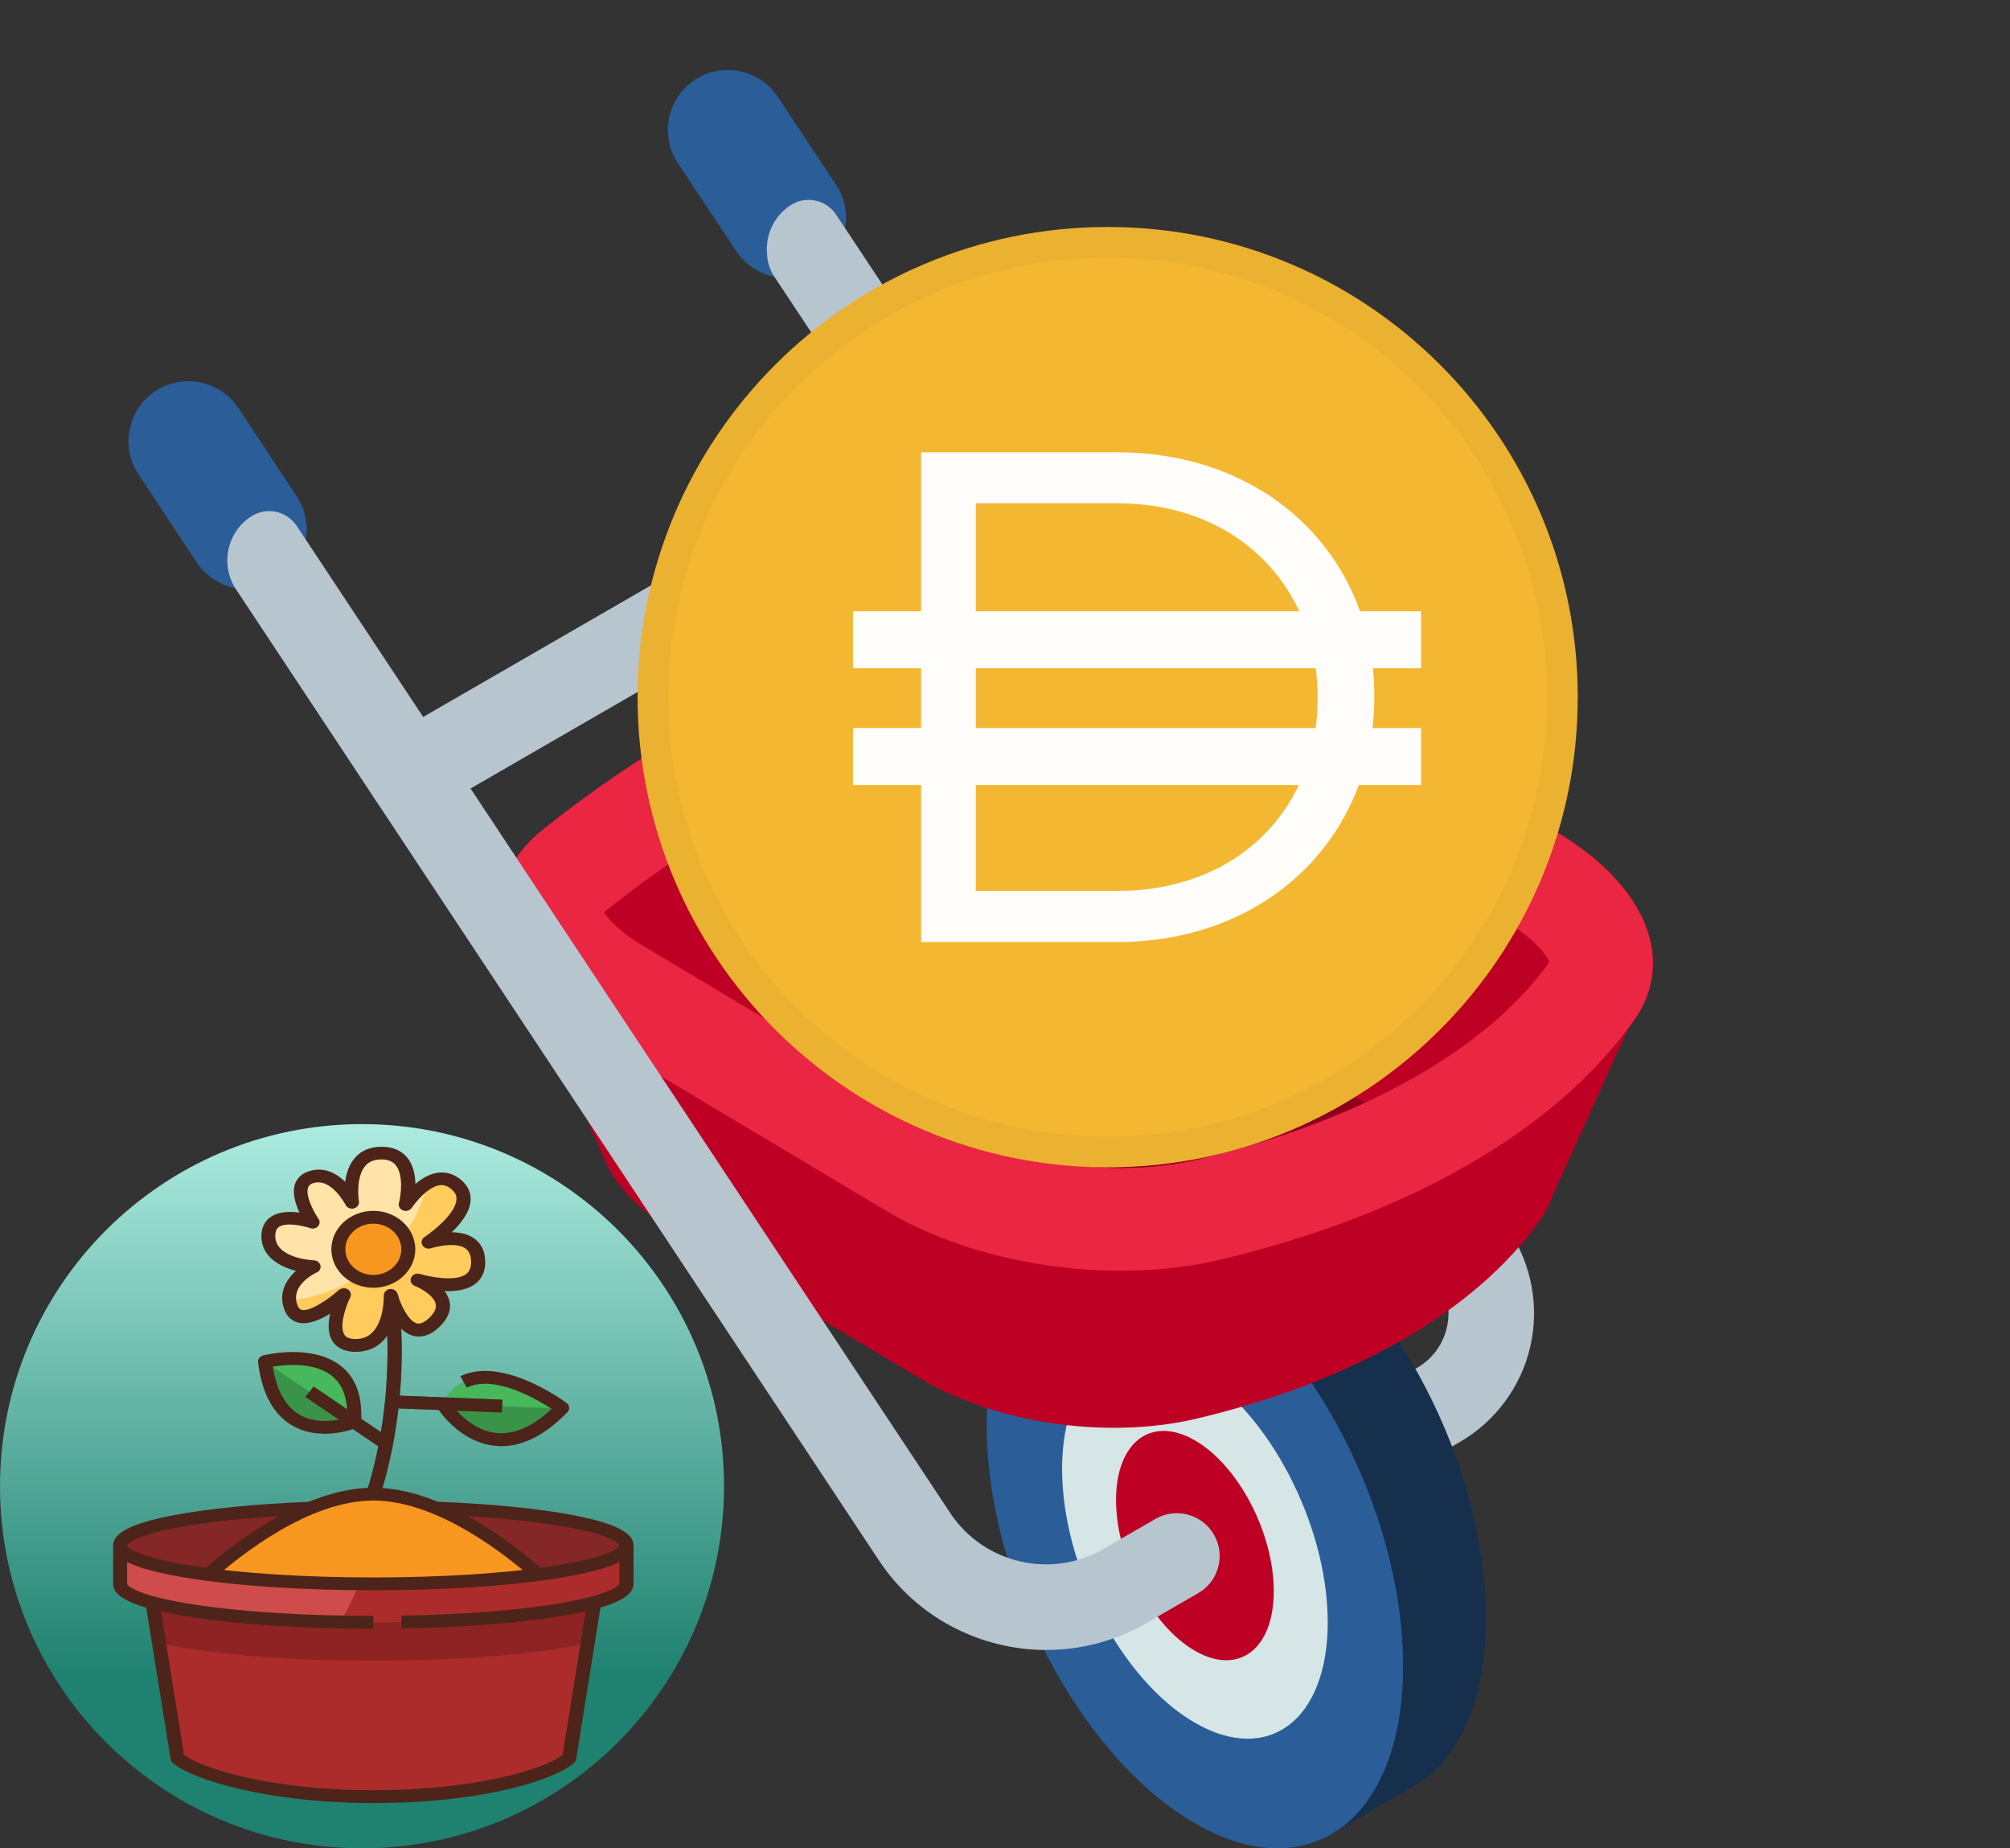 <svg width="186" height="171" viewBox="0 0 186 171" fill="none" xmlns="http://www.w3.org/2000/svg">
<rect x="0" y="0" width="186" height="171" fill="#333333" stroke="none"/>
<g clip-path="url(#clip0)">
<g clip-path="url(#clip1)">
<path d="M72.752 25.716C70.953 25.716 69.19 24.843 68.124 23.232L62.729 15.085C61.037 12.531 61.736 9.089 64.29 7.397C66.844 5.706 70.285 6.405 71.976 8.959L77.37 17.105C79.061 19.659 78.364 23.101 75.81 24.793C74.868 25.417 73.803 25.716 72.752 25.716Z" fill="#2B5D99"/>
<path d="M139.67 113.896L81.588 26.243L81.598 26.237L77.379 19.865C76.444 18.454 74.542 18.068 73.132 19.003C71.568 20.038 70.802 21.823 70.986 23.569C71.019 24.26 71.227 24.95 71.637 25.569L133.068 118.274C133.967 119.63 134.257 121.249 133.884 122.833C133.511 124.417 132.531 125.738 131.122 126.551L110.27 138.594C108.375 139.687 107.726 142.111 108.819 144.006C109.553 145.277 110.885 145.987 112.254 145.987C112.925 145.987 113.607 145.816 114.23 145.456L135.083 133.413C138.356 131.523 140.731 128.328 141.595 124.647C142.461 120.966 141.76 117.048 139.67 113.896V113.896Z" fill="#B6C5CE"/>
<path d="M22.833 54.508C21.035 54.508 19.272 53.636 18.204 52.024L12.809 43.878C11.118 41.323 11.818 37.882 14.37 36.19C16.925 34.499 20.366 35.198 22.056 37.751L27.451 45.897C29.143 48.452 28.444 51.894 25.89 53.586C24.948 54.21 23.885 54.508 22.833 54.508Z" fill="#2B5D99"/>
<path d="M137.501 149.686C137.501 135.496 128.875 119.009 118.235 112.865C113.234 109.977 108.679 109.888 105.254 112.077V112.075L97.673 116.456L97.676 116.458C93.765 118.901 91.306 124.29 91.306 131.867C91.306 146.057 99.931 162.542 110.571 168.688C115.245 171.385 119.528 171.64 122.863 169.876L122.862 169.878L131.07 165.133H131.063C135.013 162.708 137.501 157.304 137.501 149.686V149.686Z" fill="#162F4D"/>
<path d="M129.838 154.12C129.838 168.31 121.213 174.832 110.572 168.688C99.932 162.542 91.306 146.057 91.306 131.867C91.306 117.676 99.932 111.153 110.572 117.299C121.213 123.443 129.838 139.928 129.838 154.12Z" fill="#2B5D99"/>
<path d="M122.865 150.09C122.865 159.144 117.362 163.305 110.574 159.385C103.785 155.465 98.283 144.947 98.283 135.895C98.283 126.842 103.786 122.681 110.574 126.601C117.362 130.521 122.865 141.037 122.865 150.09V150.09Z" fill="#D6E5E5"/>
<path d="M117.871 147.208C117.871 152.583 114.605 155.055 110.574 152.726C106.543 150.399 103.275 144.154 103.275 138.778C103.275 133.402 106.543 130.932 110.574 133.259C114.605 135.587 117.871 141.832 117.871 147.208V147.208Z" fill="#BF0025"/>
<path d="M152.958 90.093L152.899 90.09C153.445 85.274 149.902 80.146 143.023 76.399L114.726 60.601C105.172 55.399 91.449 54.418 82.199 58.275C69.909 63.403 59.172 69.604 50.293 76.702C47.015 79.322 45.759 82.565 46.39 85.84H46.389L46.39 85.841C46.667 87.28 47.31 88.725 48.305 90.125L55.821 106.932C56.692 109.36 58.805 111.755 62.085 113.764L84.801 127.333C91.867 131.66 102.352 133.239 110.76 131.242C125.294 127.787 136.523 121.303 142.504 112.909C142.924 112.32 143.25 111.714 143.49 111.096L143.493 111.089C143.532 110.986 143.567 110.882 143.602 110.779L150.687 95.116C150.851 94.897 151.015 94.677 151.173 94.456C152.125 93.122 152.682 91.713 152.876 90.273L152.958 90.093Z" fill="#BF0025"/>
<path d="M50.293 76.702C43.612 82.043 45.311 89.967 54.32 95.484L81.677 111.826C90.188 117.039 102.815 118.939 112.941 116.534C130.446 112.374 143.971 104.564 151.173 94.455C155.34 88.608 152.047 81.315 143.023 76.399L114.724 60.601C105.172 55.399 91.448 54.418 82.199 58.275C69.909 63.403 59.172 69.604 50.293 76.702V76.702Z" fill="#EA2642"/>
<path d="M95.215 65.438C100.606 65.438 106.043 66.712 110.142 68.932L138.39 84.704L138.478 84.752C141.86 86.593 143.094 88.335 143.388 88.998C137.523 97.181 125.935 103.673 110.747 107.282C108.586 107.795 106.215 108.055 103.699 108.055C97.456 108.055 91.08 106.433 86.643 103.716L86.598 103.688L86.553 103.662L59.246 87.35C57.251 86.122 56.287 85.014 55.909 84.41C55.992 84.33 56.099 84.236 56.23 84.13C64.416 77.584 74.385 71.839 85.86 67.053C88.358 66.011 91.679 65.438 95.215 65.438V65.438Z" fill="#BF0025"/>
<path d="M86.598 103.689L86.643 103.716C91.079 106.433 97.455 108.055 103.699 108.055C106.215 108.055 108.585 107.795 110.746 107.282C116.494 105.916 121.724 104.137 126.326 102.01L110.141 92.975C106.043 90.753 100.605 89.48 95.214 89.48C91.679 89.48 88.357 90.054 85.86 91.094C81.869 92.76 78.066 94.543 74.45 96.433L86.553 103.662L86.598 103.689Z" fill="#8F001C"/>
<path d="M112.332 141.978C111.238 140.082 108.816 139.433 106.921 140.527L102.102 143.31C97.248 146.114 91.022 144.646 87.928 139.974L31.677 55.029L27.458 48.658C26.523 47.247 24.622 46.86 23.212 47.795C20.974 49.277 20.362 52.293 21.844 54.53L25.073 59.405L81.323 144.35C84.872 149.71 90.78 152.652 96.819 152.652C99.971 152.652 103.159 151.85 106.063 150.173L110.883 147.39C112.777 146.296 113.427 143.872 112.332 141.978V141.978Z" fill="#B6C5CE"/>
<path d="M37.918 75.586C36.549 75.586 35.218 74.876 34.485 73.604C33.391 71.71 34.039 69.286 35.934 68.192L85.832 39.377C87.727 38.282 90.151 38.932 91.244 40.826C92.338 42.722 91.689 45.146 89.794 46.239L39.896 75.055C39.272 75.415 38.591 75.586 37.918 75.586Z" fill="#B6C5CE"/>
<path d="M102.5 108C126.524 108 146 88.524 146 64.5C146 40.476 126.524 21 102.5 21C78.476 21 59 40.476 59 64.5C59 88.524 78.476 108 102.5 108Z" fill="#F4B731"/>
<path fill-rule="evenodd" clip-rule="evenodd" d="M85.236 41.844H103.362C114.387 41.844 122.745 47.836 125.854 56.554H131.5V61.824H127.043C127.13 62.657 127.175 63.505 127.175 64.367V64.497C127.175 65.453 127.119 66.407 127.008 67.356H131.5V72.626H125.746C122.555 81.223 114.263 87.158 103.362 87.158H85.236V72.624H78.936V67.354H85.236V61.823H78.936V56.553H85.236V41.843V41.844ZM90.302 72.625V82.43H103.362C111.42 82.43 117.407 78.503 120.194 72.625H90.302ZM121.746 67.355H90.302V61.824H121.755C121.871 62.694 121.931 63.587 121.931 64.496V64.625C121.931 65.538 121.869 66.45 121.746 67.354V67.355ZM103.362 46.563C111.457 46.563 117.462 50.593 120.232 56.554H90.302V46.563H103.362Z" fill="#FFFDFA"/>
<g style="mix-blend-mode:multiply" opacity="0.2">
<g style="mix-blend-mode:multiply" opacity="0.2">
<path fill-rule="evenodd" clip-rule="evenodd" d="M102.5 105.163C124.958 105.163 143.163 86.958 143.163 64.5C143.163 42.042 124.958 23.837 102.5 23.837C80.042 23.837 61.837 42.042 61.837 64.5C61.837 86.958 80.042 105.163 102.5 105.163ZM102.5 108C126.524 108 146 88.524 146 64.5C146 40.476 126.524 21 102.5 21C78.476 21 59 40.476 59 64.5C59 88.524 78.476 108 102.5 108Z" fill="#191326"/>
</g>
</g>
</g>
<path d="M33.5 171C52.002 171 67 156.002 67 137.5C67 118.998 52.002 104 33.5 104C14.998 104 0 118.998 0 137.5C0 156.002 14.998 171 33.5 171Z" fill="url(#paint0_linear)"/>
<path d="M24.515 125.982C24.515 125.982 33.33 123.776 32.761 131.555C32.761 131.555 25.563 134.52 24.515 125.982Z" fill="#399349"/>
<path d="M52.023 130.286C52.023 130.286 43.868 124.203 40.955 129.859C40.942 129.859 45.356 137.105 52.023 130.286Z" fill="#399349"/>
<path d="M24.515 125.982L32.761 131.555C33.33 123.764 24.515 125.982 24.515 125.982Z" fill="#47B85B"/>
<path d="M51.984 130.322C51.997 130.31 52.01 130.298 52.023 130.286C52.023 130.286 43.868 124.203 40.955 129.859C40.955 129.859 40.968 129.871 40.981 129.907L51.984 130.322Z" fill="#47B85B"/>
<path d="M29.024 128.283L36.081 133.059L35.312 134.013L28.256 129.236L29.024 128.283Z" fill="#2B6E37"/>
<path d="M36.157 129.089L46.49 129.496L46.434 130.681L36.102 130.274L36.157 129.089Z" fill="#2B6E37"/>
<path d="M34.987 138.967L33.744 138.635L33.925 138.066C36.916 128.508 35.556 120.016 35.544 119.933L35.44 119.352L36.721 119.174L36.825 119.755C36.89 120.111 38.249 128.579 35.181 138.386L34.987 138.967Z" fill="#2B6E37"/>
<path d="M55.26 146.533H13.835L16.424 162.662C17.848 163.966 24.541 166.22 34.547 166.22C44.554 166.22 51.117 164.085 52.671 162.662L55.26 146.533Z" fill="#AC2C2C"/>
<path d="M14.715 151.989C18.858 152.985 26.198 153.649 34.547 153.649C42.897 153.649 50.237 152.985 54.379 151.989L55.26 146.533H13.835L14.715 151.989Z" fill="#8D2323"/>
<path d="M34.547 139.418C21.602 139.418 11.116 141.007 11.116 142.976V146.533C11.116 148.502 21.602 150.091 34.547 150.091C47.492 150.091 57.978 148.502 57.978 146.533V142.976C57.978 141.007 47.492 139.418 34.547 139.418Z" fill="#AC2C2C"/>
<path fill-rule="evenodd" clip-rule="evenodd" d="M34.547 139.418C21.602 139.418 11.116 141.007 11.116 142.976V146.533C11.116 148.336 19.984 149.83 31.466 150.056C33.421 146.925 34.547 143.296 34.547 139.418Z" fill="#CE4C4C"/>
<path d="M34.547 146.533C47.488 146.533 57.978 144.941 57.978 142.976C57.978 141.011 47.488 139.418 34.547 139.418C21.607 139.418 11.116 141.011 11.116 142.976C11.116 144.941 21.607 146.533 34.547 146.533Z" fill="#862727"/>
<path d="M24.838 114.371C24.838 117.075 29.032 117.218 29.032 117.218C29.032 117.218 26.003 118.57 26.935 120.989C27.867 123.408 31.828 119.779 31.828 119.779C31.828 119.779 29.498 124.475 32.916 124.475C36.333 124.475 36.178 119.85 36.178 119.85C36.178 119.85 37.537 124.796 40.139 122.412C42.741 120.028 38.663 118.427 38.663 118.427C38.663 118.427 44.256 120.135 44.256 116.791C44.256 113.446 39.673 114.941 39.673 114.941C39.673 114.941 44.566 111.739 42.314 109.675C40.062 107.612 37.576 111.454 37.576 111.454C37.576 111.454 38.819 106.687 35.324 106.687C31.828 106.687 32.605 111.241 32.605 111.241C32.605 111.241 31.052 108.205 28.799 108.916C26.547 109.628 28.954 113.091 28.954 113.091C28.954 113.091 24.838 111.668 24.838 114.371V114.371Z" fill="#FFE3A8"/>
<path d="M49.797 145.68C45.706 146.213 40.373 146.533 34.547 146.533C28.722 146.533 23.389 146.213 19.298 145.68C20.942 144.221 24.579 141.244 28.735 139.536C30.625 138.754 32.606 138.244 34.56 138.244C36.515 138.244 38.496 138.766 40.386 139.536C44.515 141.244 48.166 144.221 49.797 145.68Z" fill="#F89720"/>
<path d="M39.674 114.941C39.674 114.941 44.567 111.739 42.315 109.675C41.37 108.809 40.373 108.987 39.544 109.485C38.263 115.178 33.137 119.578 26.768 120.337C26.794 120.55 26.845 120.764 26.936 121.001C27.868 123.42 31.829 119.791 31.829 119.791C31.829 119.791 29.499 124.487 32.917 124.487C36.334 124.487 36.179 119.862 36.179 119.862C36.179 119.862 37.538 124.807 40.14 122.424C42.742 120.04 38.664 118.439 38.664 118.439C38.664 118.439 44.257 120.135 44.257 116.791C44.257 113.446 39.674 114.941 39.674 114.941V114.941Z" fill="#FFCB5C"/>
<path d="M34.547 118.546C36.334 118.546 37.783 117.218 37.783 115.581C37.783 113.944 36.334 112.616 34.547 112.616C32.76 112.616 31.311 113.944 31.311 115.581C31.311 117.218 32.76 118.546 34.547 118.546Z" fill="#F89720"/>
<path d="M34.547 119.139C32.411 119.139 30.663 117.538 30.663 115.581C30.663 113.624 32.411 112.023 34.547 112.023C36.683 112.023 38.43 113.624 38.43 115.581C38.43 117.538 36.683 119.139 34.547 119.139ZM34.547 113.209C33.123 113.209 31.958 114.277 31.958 115.581C31.958 116.886 33.123 117.953 34.547 117.953C35.971 117.953 37.136 116.886 37.136 115.581C37.136 114.277 35.971 113.209 34.547 113.209Z" fill="#4D2419"/>
<path d="M32.916 125.068C31.712 125.068 31.116 124.57 30.818 124.155C30.314 123.432 30.352 122.424 30.547 121.534C29.653 122.092 28.566 122.566 27.66 122.376C27.22 122.281 26.637 122.009 26.326 121.19C25.731 119.649 26.469 118.404 27.388 117.573C25.847 117.182 24.19 116.245 24.19 114.371C24.19 113.34 24.695 112.806 25.122 112.545C25.86 112.071 26.883 112.071 27.712 112.189C27.336 111.371 27 110.316 27.323 109.474C27.53 108.94 27.97 108.549 28.592 108.359C30.003 107.908 31.142 108.56 31.945 109.331C32.048 108.549 32.307 107.695 32.903 107.054C33.485 106.414 34.301 106.094 35.323 106.094C36.307 106.094 37.11 106.426 37.641 107.042C38.236 107.73 38.417 108.679 38.443 109.533C39.026 109.035 39.764 108.584 40.566 108.489C41.123 108.43 41.951 108.501 42.767 109.248C43.336 109.77 43.608 110.422 43.544 111.122C43.453 112.177 42.637 113.209 41.809 114.004C42.495 114.016 43.207 114.134 43.789 114.514C44.527 114.988 44.903 115.759 44.903 116.779C44.903 117.929 44.333 118.558 43.841 118.878C43.103 119.364 42.094 119.483 41.136 119.447C41.356 119.732 41.524 120.064 41.602 120.42C41.77 121.238 41.434 122.044 40.592 122.827C39.634 123.705 38.793 123.728 38.249 123.586C37.498 123.396 36.928 122.803 36.501 122.139C36.281 122.851 35.932 123.586 35.349 124.143C34.702 124.76 33.886 125.068 32.916 125.068V125.068ZM31.828 119.186C31.958 119.186 32.087 119.222 32.191 119.293C32.45 119.459 32.54 119.767 32.411 120.028C31.932 120.989 31.375 122.78 31.893 123.515C31.958 123.61 32.152 123.882 32.903 123.882C33.511 123.882 34.003 123.705 34.404 123.325C35.582 122.222 35.517 119.886 35.517 119.862C35.505 119.566 35.751 119.305 36.074 119.257C36.398 119.222 36.709 119.412 36.786 119.696C37.071 120.716 37.809 122.246 38.586 122.436C38.883 122.507 39.246 122.353 39.66 121.985C40.178 121.511 40.411 121.048 40.32 120.645C40.152 119.827 38.831 119.139 38.391 118.973C38.068 118.842 37.912 118.51 38.042 118.214C38.171 117.917 38.521 117.763 38.857 117.858C39.673 118.107 42.042 118.605 43.078 117.917C43.427 117.68 43.595 117.312 43.595 116.779C43.595 116.15 43.414 115.723 43.026 115.474C42.171 114.917 40.424 115.308 39.88 115.486C39.569 115.581 39.233 115.462 39.09 115.202C38.935 114.941 39.026 114.62 39.285 114.443C40.061 113.933 42.12 112.308 42.236 111.015C42.275 110.66 42.145 110.351 41.835 110.078C41.472 109.746 41.097 109.604 40.709 109.651C39.608 109.782 38.443 111.241 38.106 111.739C37.938 111.988 37.602 112.094 37.304 111.988C37.006 111.881 36.838 111.585 36.916 111.3C37.097 110.624 37.369 108.667 36.592 107.766C36.307 107.434 35.88 107.268 35.297 107.268C34.663 107.268 34.197 107.446 33.848 107.813C33.019 108.703 33.11 110.517 33.213 111.134C33.265 111.43 33.071 111.703 32.76 111.798C32.45 111.881 32.126 111.751 31.983 111.478C31.971 111.454 30.65 108.928 28.98 109.462C28.657 109.568 28.566 109.723 28.514 109.853C28.229 110.6 29.032 112.13 29.472 112.759C29.627 112.972 29.602 113.257 29.433 113.446C29.252 113.648 28.967 113.719 28.708 113.624C28.191 113.446 26.547 113.043 25.834 113.494C25.744 113.553 25.472 113.731 25.472 114.348C25.472 116.447 29.006 116.601 29.045 116.601C29.343 116.613 29.589 116.803 29.653 117.075C29.718 117.348 29.576 117.609 29.304 117.728C29.2 117.775 26.805 118.878 27.53 120.763C27.673 121.131 27.854 121.167 27.932 121.19C28.708 121.356 30.43 120.182 31.362 119.34C31.491 119.246 31.66 119.186 31.828 119.186V119.186Z" fill="#4D2419"/>
<path d="M30.055 132.646C29.161 132.646 28.177 132.492 27.245 131.994C25.381 131.022 24.242 129.017 23.88 126.041C23.841 125.756 24.048 125.483 24.346 125.4C24.527 125.353 28.799 124.309 31.453 126.302C32.928 127.405 33.576 129.184 33.407 131.591C33.394 131.804 33.239 132.006 33.032 132.089C32.941 132.125 31.66 132.646 30.055 132.646V132.646ZM25.239 126.444C25.614 128.721 26.495 130.251 27.88 130.974C29.472 131.804 31.362 131.377 32.126 131.14C32.191 129.338 31.686 128.021 30.624 127.227C28.98 125.993 26.365 126.254 25.239 126.444Z" fill="#4D2419"/>
<path d="M46.391 133.797C46.184 133.797 45.99 133.785 45.796 133.761C42.417 133.417 40.462 130.263 40.385 130.132L41.511 129.551C41.524 129.575 43.233 132.302 45.938 132.575C47.569 132.741 49.291 131.994 51.052 130.346C49.615 129.409 45.731 127.156 43.194 128.377L42.598 127.322C46.508 125.436 52.191 129.622 52.437 129.8C52.579 129.907 52.657 130.049 52.67 130.215C52.683 130.381 52.631 130.535 52.502 130.654C50.469 132.753 48.424 133.797 46.391 133.797V133.797Z" fill="#4D2419"/>
<path d="M29.024 128.283L36.081 133.059L35.312 134.013L28.256 129.236L29.024 128.283Z" fill="#4D2419"/>
<path d="M36.157 129.089L46.49 129.496L46.434 130.681L36.102 130.274L36.157 129.089Z" fill="#4D2419"/>
<path d="M35.169 138.398L33.926 138.066C36.916 128.508 35.557 120.016 35.544 119.933L36.825 119.755C36.877 120.111 38.236 128.579 35.169 138.398Z" fill="#4D2419"/>
<path d="M34.547 147.126C28.256 147.126 22.327 146.759 17.873 146.071C11.232 145.063 10.469 143.83 10.469 142.976H11.763C11.763 143.177 12.838 144.114 18.081 144.909C22.469 145.573 28.32 145.94 34.547 145.94C40.773 145.94 46.612 145.573 51.013 144.909C56.256 144.114 57.331 143.177 57.331 142.976H58.625C58.625 143.83 57.861 145.063 51.22 146.071C46.767 146.759 40.838 147.126 34.547 147.126Z" fill="#4D2419"/>
<path d="M37.149 150.66L37.123 149.474C42.78 149.38 48.01 148.976 51.829 148.324C56.386 147.553 57.318 146.711 57.318 146.522V142.964C57.318 142.952 57.059 142.157 52.826 141.351C49.68 140.746 45.24 140.307 40.334 140.118L40.385 138.932C45.369 139.121 49.887 139.572 53.097 140.189C56.864 140.912 58.625 141.802 58.625 142.964V146.522C58.625 147.316 57.952 148.502 52.075 149.486C48.178 150.15 42.884 150.566 37.149 150.66V150.66Z" fill="#4D2419"/>
<path d="M34.547 150.684C28.256 150.684 22.327 150.316 17.873 149.629C11.232 148.621 10.469 147.387 10.469 146.533V142.976C10.469 141.813 12.216 140.924 15.97 140.201C19.168 139.584 23.673 139.133 28.644 138.944L28.696 140.129C23.789 140.319 19.362 140.758 16.229 141.363C12.022 142.181 11.763 142.964 11.763 142.976V146.533C11.763 146.735 12.838 147.672 18.081 148.466C22.469 149.131 28.32 149.498 34.547 149.498V150.684Z" fill="#4D2419"/>
<path d="M34.547 166.813C24.643 166.813 17.614 164.583 15.97 163.077C15.867 162.982 15.802 162.875 15.789 162.745L13.472 148.36L14.753 148.182L17.032 162.353C18.611 163.575 25.006 165.627 34.547 165.627C43.789 165.627 50.314 163.729 52.061 162.365L54.34 148.194L55.621 148.372L53.317 162.757C53.291 162.887 53.227 162.994 53.136 163.089C51.557 164.524 45.11 166.813 34.547 166.813Z" fill="#4D2419"/>
<path d="M49.357 146.106C46.897 143.924 40.515 138.825 34.547 138.825C28.579 138.825 22.21 143.913 19.751 146.095L18.845 145.241C21.421 142.952 28.113 137.639 34.547 137.639C40.981 137.639 47.674 142.964 50.25 145.253L49.357 146.106Z" fill="#4D2419"/>
</g>
<defs>
<linearGradient id="paint0_linear" x1="33.5" y1="104" x2="33.5" y2="171" gradientUnits="userSpaceOnUse">
<stop stop-color="#ADEBE0"/>
<stop offset="0.762" stop-color="#1F816F"/>
</linearGradient>
<clipPath id="clip0">
<rect width="186" height="171" fill="white"/>
</clipPath>
<clipPath id="clip1">
<rect width="236" height="196" fill="white" transform="translate(0 -25)"/>
</clipPath>
</defs>
</svg>
